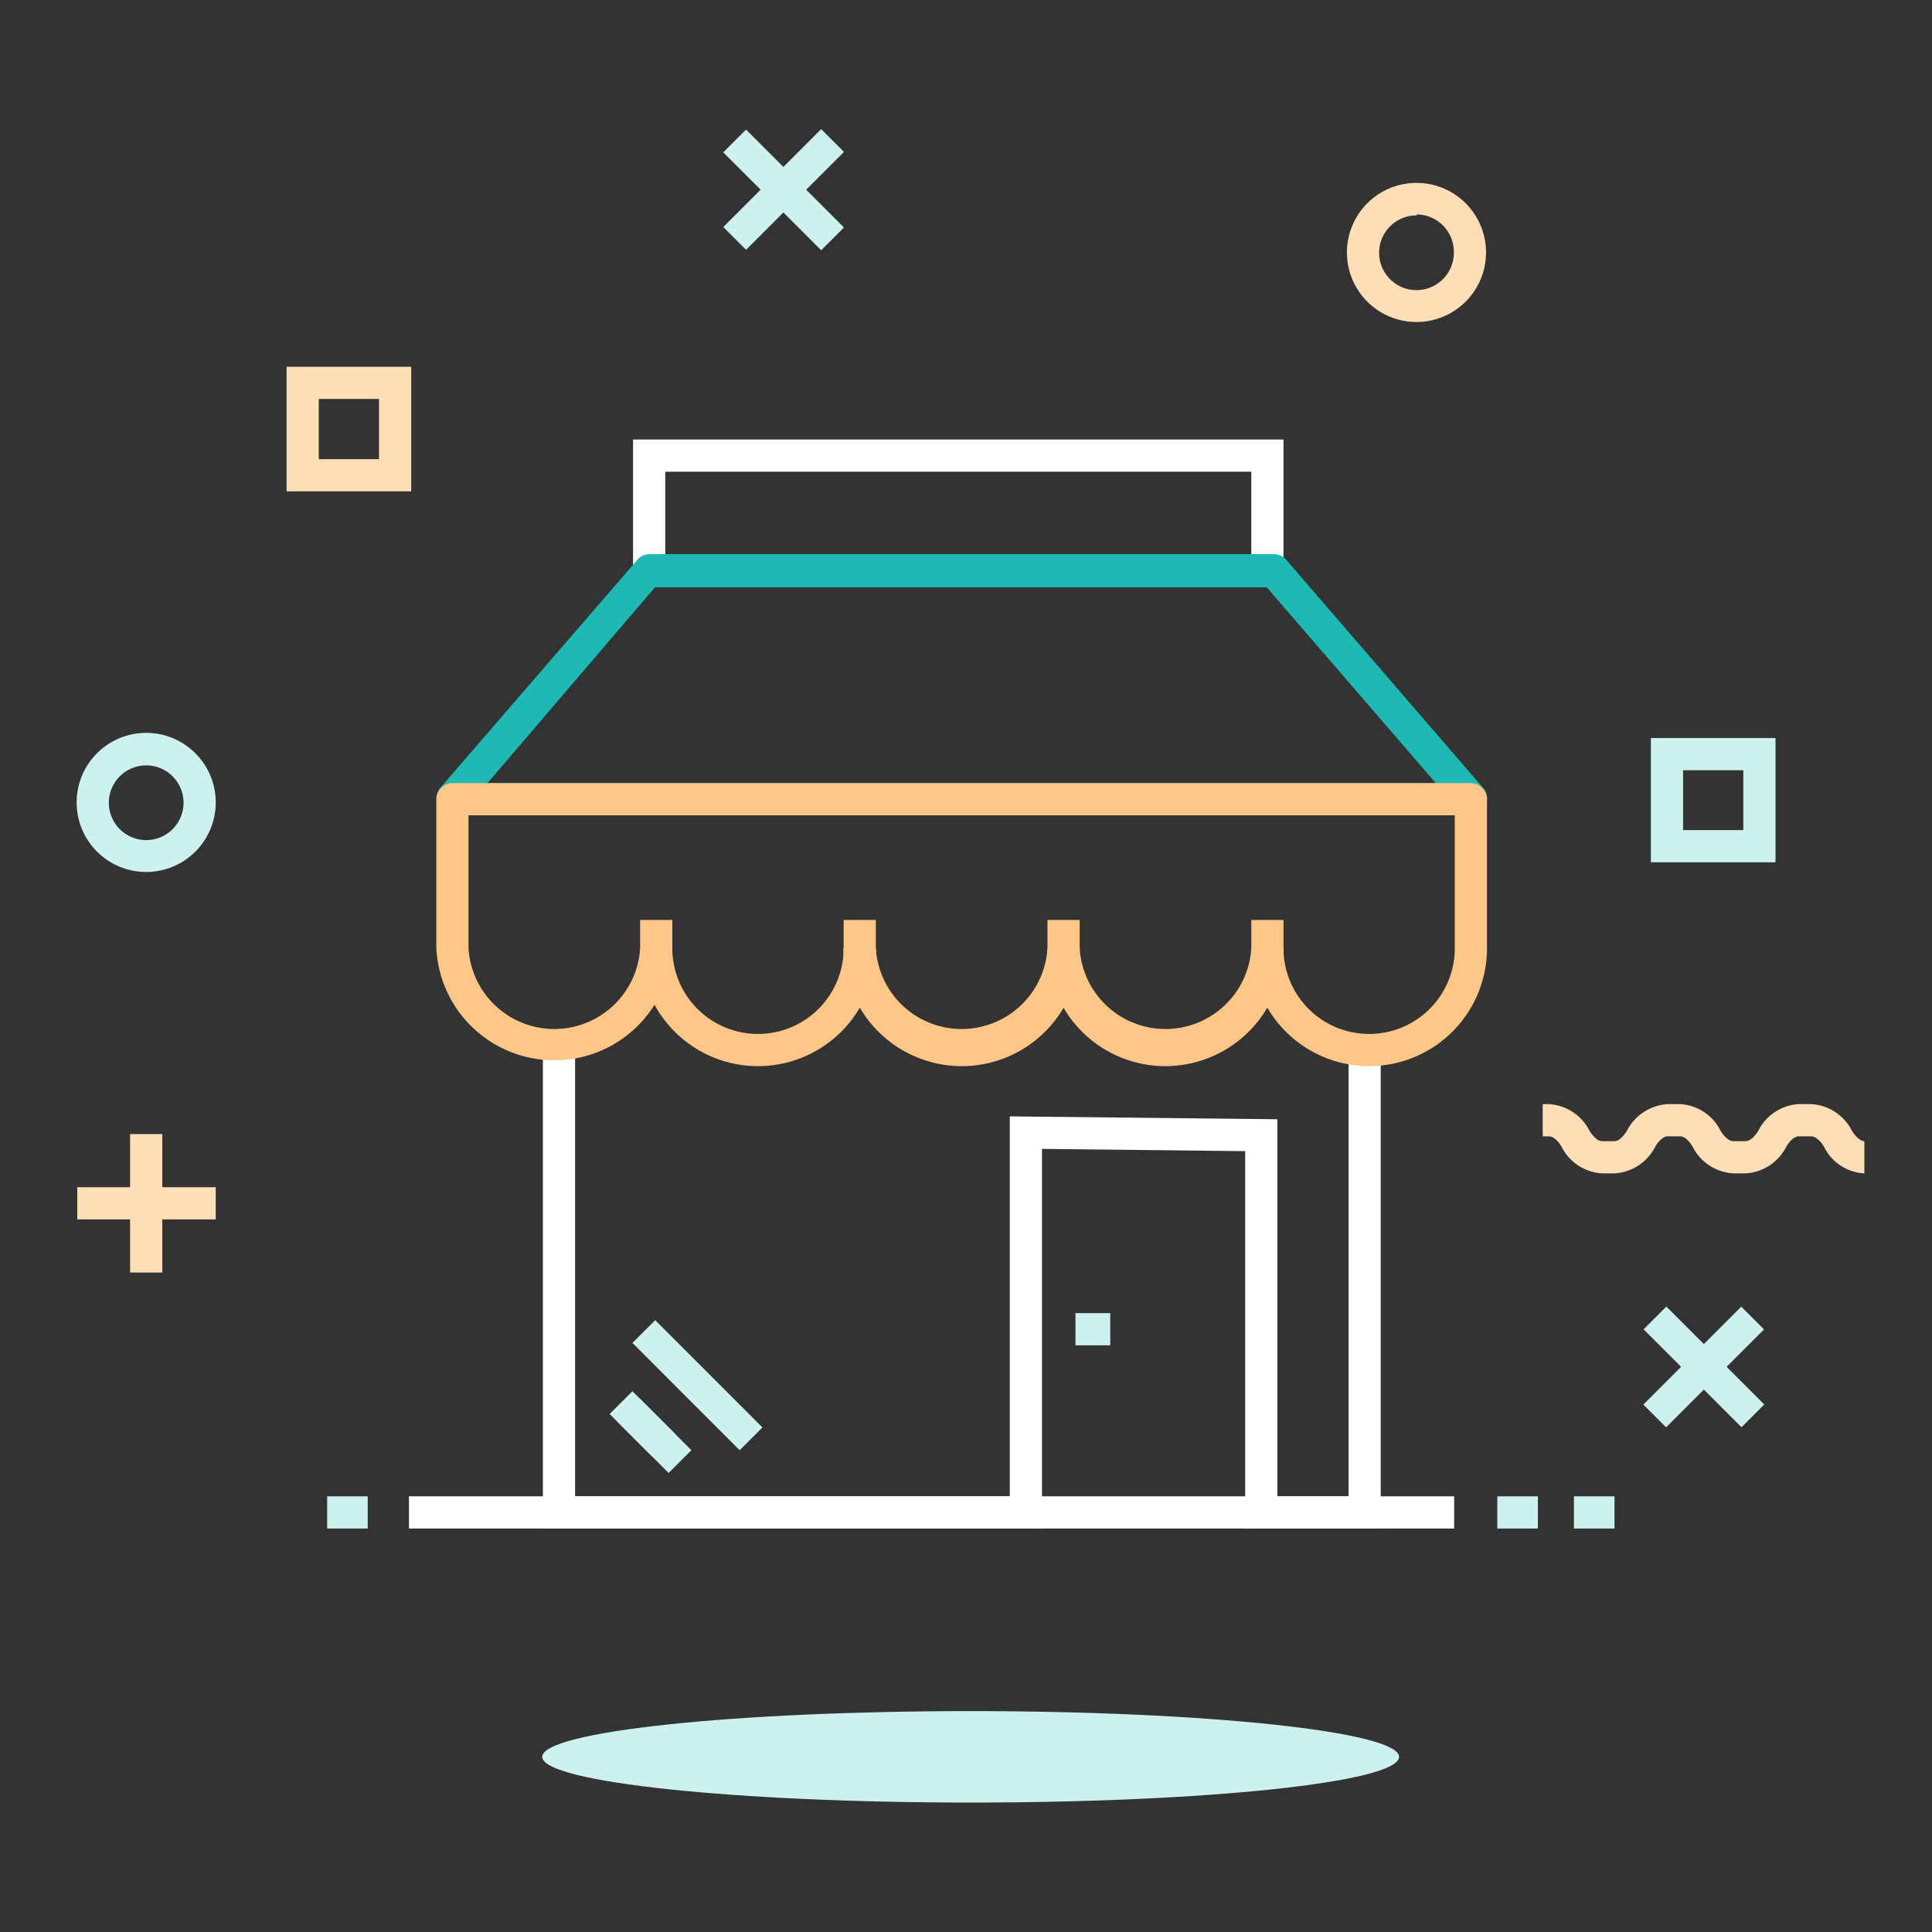 <svg id="Layer_1" data-name="Layer 1" xmlns="http://www.w3.org/2000/svg" viewBox="0 0 60 60"><rect x="0" y="0" width="60" height="60" fill="#333333" stroke="none"/><defs><style>.cls-1{fill:#fedeb6;}.cls-2{fill:#cdf1ef;}.cls-3{fill:#fff;}.cls-4{fill:#fec687;}.cls-5{fill:#1db9b2;}</style></defs><title>Store 2- On Dark</title><rect class="cls-1" x="4.04" y="35.22" width="1" height="4.3"/><rect class="cls-1" x="2.4" y="36.87" width="4.3" height="1"/><rect class="cls-2" x="52.41" y="40.31" width="1" height="4.3" transform="translate(-14.52 49.84) rotate(-45)"/><rect class="cls-2" x="50.76" y="41.95" width="4.3" height="1" transform="translate(-14.52 49.85) rotate(-45)"/><rect class="cls-2" x="23.83" y="3.75" width="1" height="4.3" transform="translate(2.96 18.93) rotate(-45)"/><rect class="cls-2" x="22.19" y="5.39" width="4.3" height="1" transform="translate(2.96 18.93) rotate(-45)"/><path class="cls-1" d="M57.9,36.44a1.48,1.48,0,0,1-1.25-.82c-.12-.21-.28-.33-.4-.33h-.39c-.12,0-.27.12-.39.33a1.51,1.51,0,0,1-1.26.82h-.38a1.51,1.51,0,0,1-1.26-.82c-.12-.21-.27-.33-.39-.33h-.39c-.12,0-.27.12-.39.33a1.51,1.51,0,0,1-1.26.82h-.39a1.5,1.5,0,0,1-1.25-.82c-.12-.21-.27-.33-.4-.33h-.19v-1h.19a1.51,1.51,0,0,1,1.26.82c.12.2.27.33.39.33h.39c.12,0,.27-.13.39-.33a1.52,1.52,0,0,1,1.26-.82h.39a1.49,1.49,0,0,1,1.25.82c.12.2.27.33.4.33h.38c.13,0,.28-.13.4-.33a1.5,1.5,0,0,1,1.25-.82h.39a1.51,1.51,0,0,1,1.26.82c.12.2.27.33.39.33Z"/><path class="cls-1" d="M44,10a2.16,2.16,0,1,1,2.15-2.15A2.16,2.16,0,0,1,44,10Zm0-3.31a1.16,1.16,0,1,0,1.15,1.16A1.16,1.16,0,0,0,44,6.66Z"/><path class="cls-2" d="M4.54,27.08A2.16,2.16,0,1,1,6.7,24.92,2.16,2.16,0,0,1,4.54,27.08Zm0-3.31A1.16,1.16,0,1,0,5.7,24.92,1.16,1.16,0,0,0,4.54,23.77Z"/><path class="cls-1" d="M12.77,15.26H8.9V11.39h3.87Zm-2.87-1h1.87V12.39H9.9Z"/><path class="cls-2" d="M55.14,26.78H51.27V22.92h3.87Zm-2.87-1h1.87V23.92H52.27Z"/><path class="cls-2" d="M43.45,54.56c0,.79-6,1.42-13.3,1.42s-13.31-.63-13.31-1.42,6-1.42,13.31-1.42S43.45,53.78,43.45,54.56Z"/><path class="cls-3" d="M39.86,18.24H19.66V13.65h20.2Zm-19.2-1h18.2V14.65H20.66Z"/><rect class="cls-4" x="19.88" y="28.57" width="1" height="1.1"/><rect class="cls-4" x="26.2" y="28.57" width="1" height="1.1"/><rect class="cls-4" x="32.53" y="28.57" width="1" height="1.1"/><rect class="cls-4" x="38.86" y="28.57" width="1" height="1.1"/><path class="cls-5" d="M45.68,25.32H14.05A.49.49,0,0,1,13.6,25a.51.51,0,0,1,.07-.53l6.12-7.08a.49.49,0,0,1,.37-.18H39.57a.51.51,0,0,1,.38.18l6.11,7.08a.49.49,0,0,1,.08.53A.5.5,0,0,1,45.68,25.32Zm-30.54-1H44.59l-5.25-6.08h-19Z"/><rect class="cls-3" x="12.7" y="46.47" width="32.46" height="1"/><rect class="cls-2" x="46.5" y="46.47" width="1.26" height="1"/><rect class="cls-2" x="48.88" y="46.47" width="1.26" height="1"/><rect class="cls-2" x="10.16" y="46.47" width="1.26" height="1"/><path class="cls-3" d="M42.88,47.47H38.67V35.75l-6.31-.07V47.47H16.86V32.61a.5.5,0,0,1,.5-.5h0a.51.51,0,0,1,.5.5V46.47h13.5V34.67l8.31.09V46.47h2.21V32.61a.5.5,0,0,1,.5-.5h0a.51.51,0,0,1,.5.5Z"/><rect class="cls-2" x="19.56" y="43.55" width="1" height="1.56" transform="translate(-25.47 27.17) rotate(-45)"/><rect class="cls-2" x="19.7" y="43.18" width="1" height="2.59" transform="translate(-25.53 27.31) rotate(-45)"/><rect class="cls-2" x="21.16" y="40.66" width="1" height="4.71" transform="translate(-24.07 27.91) rotate(-44.99)"/><rect class="cls-2" x="33.4" y="40.78" width="1.08" height="1"/><path class="cls-4" d="M36.19,33.11a3.66,3.66,0,0,1-3.66-3.66h1a2.67,2.67,0,0,0,5.33,0h1A3.67,3.67,0,0,1,36.19,33.11Z"/><path class="cls-4" d="M29.87,33.11a3.67,3.67,0,0,1-3.67-3.66h1a2.67,2.67,0,0,0,5.33,0h1A3.66,3.66,0,0,1,29.87,33.11Z"/><path class="cls-4" d="M23.54,33.11a3.66,3.66,0,0,1-3.66-3.66h1a2.66,2.66,0,1,0,5.32,0h1A3.66,3.66,0,0,1,23.54,33.11Z"/><path class="cls-4" d="M42.52,33.11a3.66,3.66,0,0,1-3.66-3.66h1a2.66,2.66,0,1,0,5.32,0V25.32H14.55v4.13a2.67,2.67,0,0,0,5.33,0h1a3.67,3.67,0,0,1-7.33,0V24.82a.51.51,0,0,1,.5-.5H45.68a.5.5,0,0,1,.5.5v4.63A3.66,3.66,0,0,1,42.52,33.11Z"/></svg>